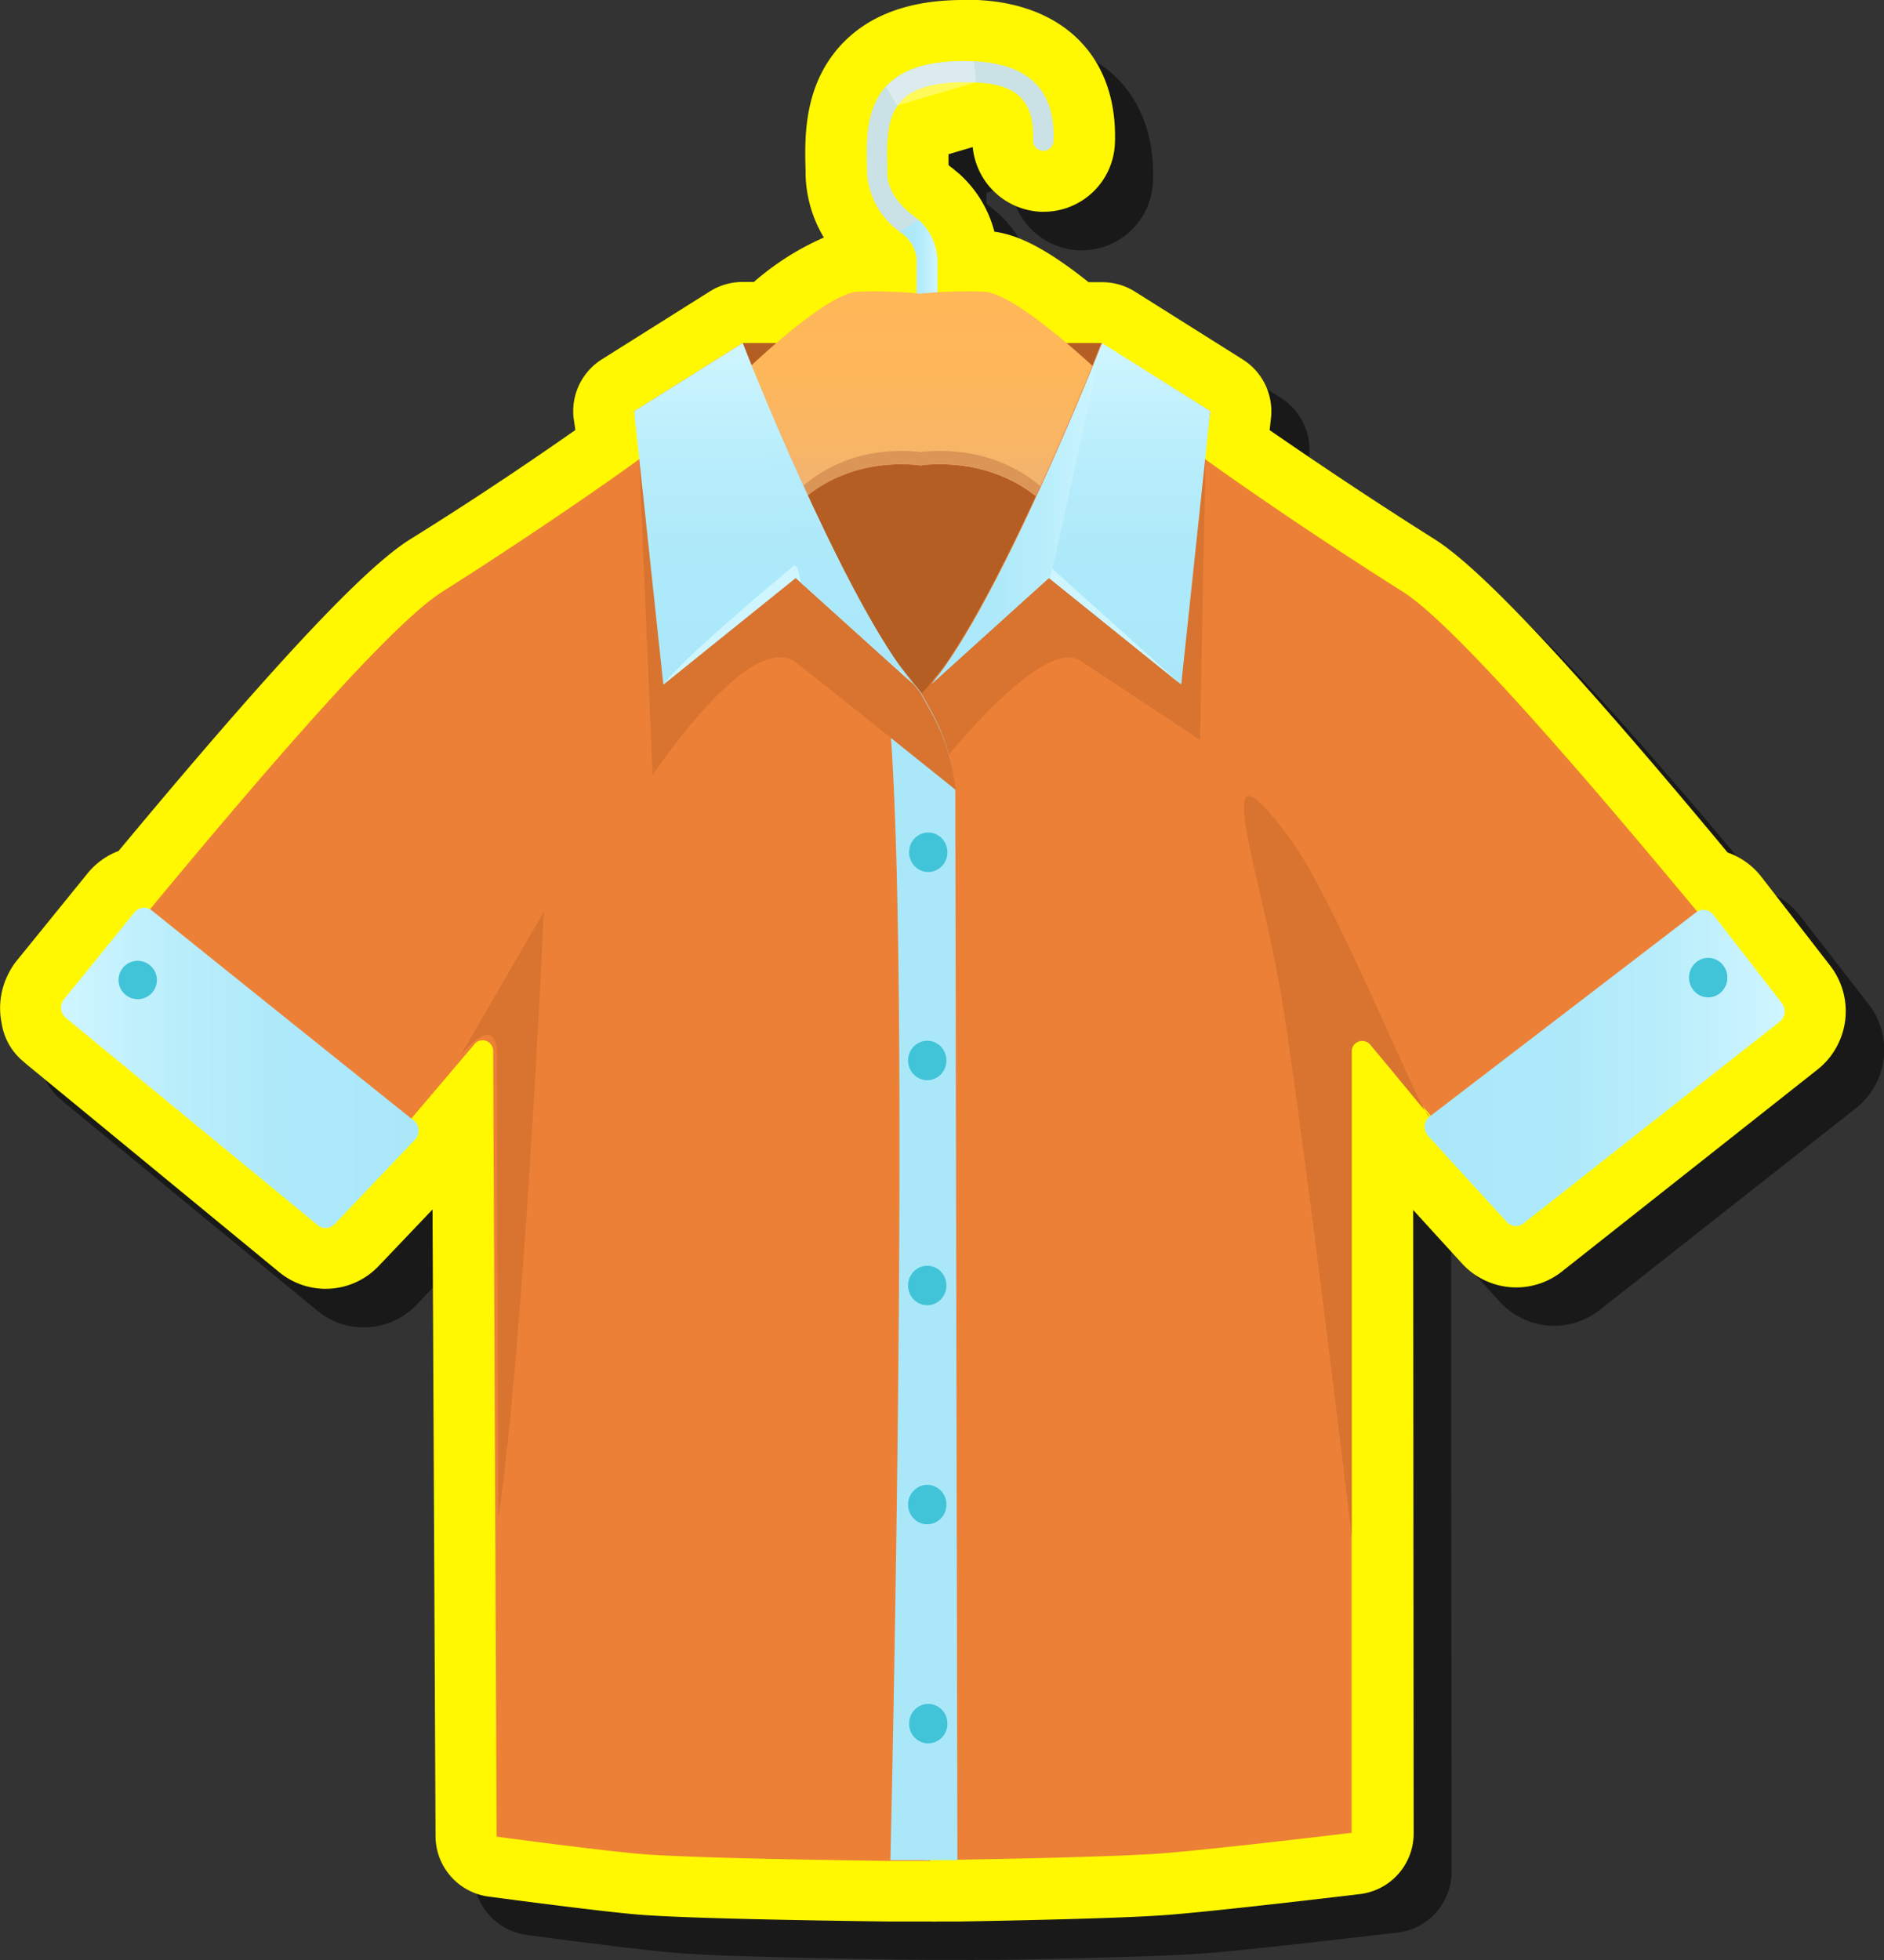 <svg xmlns="http://www.w3.org/2000/svg" xmlns:xlink="http://www.w3.org/1999/xlink" width="206.29" height="214.56" viewBox="0 0 206.29 214.56">
  <rect x="0" y="0" width="206.29" height="214.56" fill="#333333" stroke="none"/>
  <defs>
    <style>
      .cls-1 {
        isolation: isolate;
      }

      .cls-2 {
        opacity: 0.5;
      }

      .cls-3 {
        fill: #fff800;
      }

      .cls-4 {
        fill: #cae1e5;
      }

      .cls-16, .cls-18, .cls-5 {
        mix-blend-mode: multiply;
      }

      .cls-5 {
        fill: url(#linear-gradient);
      }

      .cls-6 {
        fill: #b55e23;
      }

      .cls-7 {
        fill: url(#linear-gradient-2);
      }

      .cls-8 {
        fill: #db9556;
      }

      .cls-9 {
        fill: #ed8037;
      }

      .cls-10 {
        fill: url(#linear-gradient-3);
      }

      .cls-11 {
        fill: #d87430;
      }

      .cls-12 {
        fill: url(#linear-gradient-4);
      }

      .cls-13 {
        fill: url(#linear-gradient-5);
      }

      .cls-14 {
        fill: #aae8f9;
      }

      .cls-15 {
        fill: #cff6ff;
      }

      .cls-16 {
        fill: url(#linear-gradient-6);
      }

      .cls-17 {
        fill: url(#linear-gradient-7);
      }

      .cls-18 {
        fill: url(#linear-gradient-8);
      }

      .cls-19 {
        fill: #41c3d8;
      }

      .cls-20 {
        fill: #fff;
        opacity: 0.35;
        mix-blend-mode: lighten;
      }
    </style>
    <linearGradient id="linear-gradient" x1="98.51" y1="31.09" x2="102.63" y2="31.09" gradientUnits="userSpaceOnUse">
      <stop offset="0.01" stop-color="#aae8f9"/>
      <stop offset="0.35" stop-color="#ade9fa"/>
      <stop offset="0.65" stop-color="#b8edfb"/>
      <stop offset="0.93" stop-color="#caf4fe"/>
      <stop offset="1" stop-color="#cff6ff"/>
    </linearGradient>
    <linearGradient id="linear-gradient-2" x1="100.98" y1="55.91" x2="100.98" y2="31.89" gradientUnits="userSpaceOnUse">
      <stop offset="0" stop-color="#efb378"/>
      <stop offset="0.02" stop-color="#f0b376"/>
      <stop offset="0.31" stop-color="#f8b565"/>
      <stop offset="0.63" stop-color="#fdb75a"/>
      <stop offset="0.99" stop-color="#ffb757"/>
    </linearGradient>
    <linearGradient id="linear-gradient-3" x1="6.68" y1="116.89" x2="45.85" y2="116.89" gradientUnits="userSpaceOnUse">
      <stop offset="0" stop-color="#cff6ff"/>
      <stop offset="0.07" stop-color="#caf4fe"/>
      <stop offset="0.35" stop-color="#b8edfb"/>
      <stop offset="0.65" stop-color="#ade9fa"/>
      <stop offset="0.99" stop-color="#aae8f9"/>
    </linearGradient>
    <linearGradient id="linear-gradient-4" x1="117.23" y1="74.92" x2="117.23" y2="37.57" xlink:href="#linear-gradient"/>
    <linearGradient id="linear-gradient-5" x1="155.99" y1="116.9" x2="195.42" y2="116.9" xlink:href="#linear-gradient"/>
    <linearGradient id="linear-gradient-6" x1="101.95" y1="56.22" x2="120.65" y2="56.22" xlink:href="#linear-gradient"/>
    <linearGradient id="linear-gradient-7" x1="84.74" y1="74.92" x2="84.74" y2="37.55" xlink:href="#linear-gradient"/>
    <linearGradient id="linear-gradient-8" x1="90.26" y1="73.84" x2="90.26" y2="37.55" xlink:href="#linear-gradient"/>
  </defs>
  <g class="cls-1">
    <g id="Layer_1" data-name="Layer 1">
      <g>
        <path class="cls-2" d="M204.59,109.9l-7.53-9.69a8,8,0,0,0-3.71-2.68c-17-20.45-26.94-31-32-34.24-8.06-5.08-14.53-9.51-18.15-12l.15-1.35a6.71,6.71,0,0,0-3.09-6.38L128.4,36.06a6.68,6.68,0,0,0-3.56-1h-1.46c-4.37-3.47-7.5-5.15-10.31-5.53a12.91,12.91,0,0,0-3.91-6.31l-.78-.64a3.42,3.42,0,0,1-.36-.29c0-.36,0-.78,0-1.19l2.65-.78a7.85,7.85,0,0,0,7.45,7.08h.32a7.8,7.8,0,0,0,7.8-7.52c.38-9.24-5.38-15.24-15-15.65H111l-1.32,0c-5.61,0-10,1.53-13,4.56l-.48.5c-4,4.47-3.86,10.08-3.75,13.72v.39a14,14,0,0,0,2,6.83A29.84,29.84,0,0,0,86.81,35H85.5a6.83,6.83,0,0,0-3.19.8l-.38.22L70.07,43.52A6.71,6.71,0,0,0,67,49.9l.15,1.35c-3.62,2.53-10.1,7-18.15,12C43.91,66.49,34,77,17.11,97.37a8.07,8.07,0,0,0-3.41,2.47L6,109.32a7.56,7.56,0,0,0-.91,1.39,8.24,8.24,0,0,0-.74,5.51,6.73,6.73,0,0,0,2.39,4.2l.19.17.19.16,27.61,22.71a8,8,0,0,0,10.91-.67l5.89-6.18.33,68.59a6.7,6.7,0,0,0,5.8,6.6c.5.06,12.5,1.68,16.76,2,5.35.39,17.74.61,27.18.73h.55l1.89,0h2a5.48,5.48,0,0,0,.7,0l2.39,0c6.32-.11,17.64-.34,22.54-.7,5.32-.38,20.72-2.22,21.37-2.29a6.7,6.7,0,0,0,5.9-6.65l-.05-68.24,5.34,5.85a8.05,8.05,0,0,0,10.92.9l28.06-22.09A8.14,8.14,0,0,0,204.59,109.9Z"/>
        <path class="cls-3" d="M200.41,105.72,192.88,96a8,8,0,0,0-3.71-2.68c-17-20.46-26.94-31-32-34.24-8.06-5.08-14.54-9.51-18.15-12l.15-1.35a6.71,6.71,0,0,0-3.09-6.38l-11.86-7.46a6.68,6.68,0,0,0-3.56-1H119.2c-4.37-3.47-7.5-5.15-10.32-5.53A12.82,12.82,0,0,0,105,19l-.78-.64a3.42,3.42,0,0,1-.36-.29c0-.36,0-.78,0-1.19l2.65-.78a7.84,7.84,0,0,0,7.44,7.08h.33a7.8,7.8,0,0,0,7.8-7.52C122.42,6.44,116.66.44,107,0h-.24l-1.32,0c-5.61,0-10,1.53-13,4.56-.18.17-.34.35-.48.5-4,4.47-3.86,10.08-3.75,13.72v.39a14,14,0,0,0,2,6.83,29.84,29.84,0,0,0-7.66,4.86H81.32a6.83,6.83,0,0,0-3.19.8l-.38.22L65.89,39.34a6.71,6.71,0,0,0-3.09,6.38L63,47.07c-3.62,2.53-10.1,7-18.15,12-5.07,3.2-14.94,13.74-31.87,34.08a8.07,8.07,0,0,0-3.41,2.47l-7.69,9.48a7.56,7.56,0,0,0-.91,1.39A8.24,8.24,0,0,0,.18,112a6.73,6.73,0,0,0,2.39,4.2l.19.17.19.16,27.61,22.71a8,8,0,0,0,10.91-.67l5.89-6.18L47.69,201a6.7,6.7,0,0,0,5.8,6.6c.5.06,12.5,1.68,16.76,2,5.35.39,17.74.61,27.18.73H98l1.89,0h2a5.48,5.48,0,0,0,.7,0l2.39,0c6.32-.11,17.64-.34,22.54-.7,5.32-.38,20.72-2.22,21.37-2.3a6.68,6.68,0,0,0,5.9-6.64l-.05-68.24,5.34,5.85a8.05,8.05,0,0,0,10.92.9L199,117.08A8.14,8.14,0,0,0,200.41,105.72Z"/>
        <g>
          <g>
            <path class="cls-4" d="M115.35,15.41a1.12,1.12,0,0,1-1.16,1.1,1.13,1.13,0,0,1-1.07-1.19c.2-5.16-2.85-6.11-6.24-6.29h-.24c-3.81-.17-6.46.48-7.88,1.93a3.9,3.9,0,0,0-.51.63c-1.22,1.8-1.15,4.45-1.09,7l0,.34c0,2.16,1.66,3.8,3,4.8.13.1.27.21.39.32a6.11,6.11,0,0,1,2.06,4.56V37a1.12,1.12,0,1,1-2.24,0V28.61a3.79,3.79,0,0,0-1.52-3c-.12-.08-.24-.18-.36-.27A8.56,8.56,0,0,1,94.94,19v-.34c-.09-3.12-.18-6.65,2-9.13.07-.07.13-.15.21-.22,1.89-1.93,5-2.78,9.45-2.6h.09C112.67,7,115.58,9.9,115.35,15.41Z"/>
            <path class="cls-5" d="M102.63,28.61V37a1.12,1.12,0,1,1-2.24,0V28.61a3.79,3.79,0,0,0-1.52-3c-.12-.08-.24-.18-.36-.27a21.31,21.31,0,0,0,2.06-1.28A6.11,6.11,0,0,1,102.63,28.61Z"/>
            <polygon class="cls-6" points="81.31 37.55 120.66 37.55 114.89 80.43 96.5 87.72 81.31 37.55"/>
            <path class="cls-7" d="M107.75,31.93a50.53,50.53,0,0,0-7,.22,48.66,48.66,0,0,0-6.84-.22c-4,.22-14.49,10.8-14.49,10.8l7.24,13.18s4.46-5.88,13.9-5v.14s0-.11,0-.11l.18,0,.18,0v.11a.66.66,0,0,0,0-.14c9.62-.89,14.17,5,14.17,5l7.38-13.18S111.78,32.15,107.75,31.93Z"/>
            <path class="cls-8" d="M115.14,54.45s-4.55-5.88-14.17-5v.15a.49.49,0,0,1,0-.12h-.36v.12a.76.76,0,0,1,0-.15c-9.44-.88-13.9,5-13.9,5L80,42.22l-.52.51,7.24,13.18s4.46-5.88,13.9-5v.14s0-.11,0-.11l.18,0,.18,0v.11a.66.66,0,0,0,0-.14c9.62-.89,14.17,5,14.17,5l7.38-13.18-.53-.51Z"/>
            <path class="cls-9" d="M101.85,76.7v127h-1.73l-2.6,0c-7.13-.1-21.12-.31-26.79-.72-4.11-.29-16.35-1.94-16.35-1.94L54,115a1.16,1.16,0,0,0-2.14-.59l-6.8,8-8,9.34S12,113.93,7,111.14l-.15-.08.06-.07c.21-.24.55-.63,1-1.16,1.64-2,4.72-5.73,8.53-10.32,10.36-12.5,26-31,32-34.74C60.43,57.16,69,51,70,50.26l.1-.08L69.45,45l11.86-7.45c.14.42,2.67,6.81,6.08,14.37,3.31,7.33,7.45,15.75,11,20.88.54.77,1.07,1.46,1.58,2.07l.68.77.29.29A8.39,8.39,0,0,0,101.85,76.7Z"/>
            <path class="cls-10" d="M45.45,124.74,36.63,134a1.35,1.35,0,0,1-1.83.12L7.2,111.41a2.05,2.05,0,0,1-.25-.27.46.46,0,0,1-.09-.15,1.44,1.44,0,0,1,0-1.38,1,1,0,0,1,.14-.22l7.72-9.52a1.33,1.33,0,0,1,1.66-.36,1.58,1.58,0,0,1,.24.15l16,12.84L45,122.41l.29.22A1.45,1.45,0,0,1,45.45,124.74Z"/>
            <path class="cls-9" d="M195.17,111.06c-1.12.59-3.42,2.08-6.28,4-9.15,6.14-24,16.7-24,16.7l-8.23-9.64-6.54-7.66A1.16,1.16,0,0,0,148,115l0,53.13v32.49s-15.84,1.9-21.06,2.27c-4.71.34-15.8.57-22.17.68l-3,0-.86,0h-.87V76.7a10.29,10.29,0,0,0,.82-.73l0,0c.31-.32.63-.67,1-1.06,7.44-8.81,18.4-36.44,18.71-37.32L132.52,45l-.66,5.18.1.08c1,.72,9.58,6.9,21.64,14.51,6,3.79,21.87,22.53,32.23,35C190.65,105.61,194.27,110.08,195.17,111.06Z"/>
            <path class="cls-11" d="M103.11,83.57s11-14,15.19-11.24S131.4,81,131.4,81L132,50.26l-12.82-4.83-12.26,23-7.13,9Z"/>
            <path class="cls-12" d="M132.52,45l-.09.76-.47,4.5-2.62,24.66L115,63.37l-.14-.11L102,74.87c7.39-8.75,18.27-36.1,18.7-37.3C120.65,37.55,132.52,45,132.52,45Z"/>
            <path class="cls-13" d="M194.88,111.82l-4.61,3.63-23.45,18.46a1.34,1.34,0,0,1-1.83-.15l-8.63-9.44a1.45,1.45,0,0,1,.18-2.11l.14-.1,16.13-12.35,12.9-9.89.12-.08a1.36,1.36,0,0,1,1.77.33l7.52,9.7A1.44,1.44,0,0,1,194.88,111.82Z"/>
            <path class="cls-14" d="M104.83,203.61l-3,0a3.56,3.56,0,0,1-.86,0h-.87c-.7,0-1.58,0-2.6,0,.37-16.49,2-94.94.06-122.85-.37-5.4-.87-8.9-1.55-9.71l2,1.19.41.52,2.26,2.84.21.26,0,.07c.32.54.62,1.08.91,1.63a22.1,22.1,0,0,1,2.8,8.87c0,.25,0,.51,0,.77Z"/>
            <path class="cls-11" d="M104.65,86.47l-2.8-2.25L97.58,80.8c-4.24-3.39-8.38-6.69-10.4-8.25-5-3.89-15.72,12.31-15.72,12.31S70,50.73,70,50.26l17.38,1.66c3.31,7.33,7.45,15.75,11,20.88l2.26,2.84.21.26,0,.07c.32.54.62,1.08.91,1.63A22.1,22.1,0,0,1,104.65,86.47Z"/>
            <polygon class="cls-15" points="102.16 74.52 114.84 63.26 129.33 74.93 114.89 61.96 102.16 74.52"/>
            <path class="cls-16" d="M120.65,37.57c-.15.7-4.07,18.93-5.67,25.8l-.14-.11L102,74.87C109.34,66.12,120.22,38.77,120.65,37.57Z"/>
            <path class="cls-11" d="M156.54,122.21l-6.4-7.76A1.16,1.16,0,0,0,148,115l0,53.13c-2.32-19.26-6.15-50.27-7.84-59.87C137.68,94,132,79.14,141.46,92.1,146.4,98.9,155.88,122.72,156.54,122.21Z"/>
            <path class="cls-17" d="M100,74.87l-1.54-1.38-10.76-9.7-.59-.53L72.63,74.92,70,50.26l-.48-4.5L69.45,45l11.87-7.45c.28.85,10.48,26.54,17.88,36.29C99.47,74.21,99.75,74.55,100,74.87Z"/>
            <path class="cls-15" d="M72.64,74.93,87.13,63.26,100,74.87l-13-13S75.27,71.51,72.64,74.93Z"/>
            <path class="cls-18" d="M99.2,73.84l-.72-.35-10.76-9.7-6.4-26.24C81.6,38.4,91.8,64.09,99.2,73.84Z"/>
            <ellipse class="cls-19" cx="101.64" cy="93.29" rx="2.1" ry="2.16"/>
            <ellipse class="cls-19" cx="101.64" cy="188.67" rx="2.1" ry="2.16"/>
            <ellipse class="cls-19" cx="101.53" cy="164.69" rx="2.1" ry="2.16"/>
            <ellipse class="cls-19" cx="101.53" cy="140.71" rx="2.1" ry="2.16"/>
            <ellipse class="cls-19" cx="101.53" cy="116.08" rx="2.1" ry="2.16"/>
            <path class="cls-19" d="M17.18,107.33a2.1,2.1,0,1,1-2.09-2.16A2.12,2.12,0,0,1,17.18,107.33Z"/>
            <path class="cls-20" d="M106.88,9l-8.63,2.55L97,9.53c.07-.07.13-.15.21-.22,1.89-1.93,5-2.78,9.45-2.6Z"/>
            <ellipse class="cls-19" cx="187.04" cy="107.01" rx="2.1" ry="2.16"/>
          </g>
          <path class="cls-11" d="M50.4,115.58l9.16-15.81s-2.15,47.24-5,66.46l-.17-49.93S55.07,110,50.4,115.58Z"/>
        </g>
      </g>
    </g>
  </g>
</svg>
